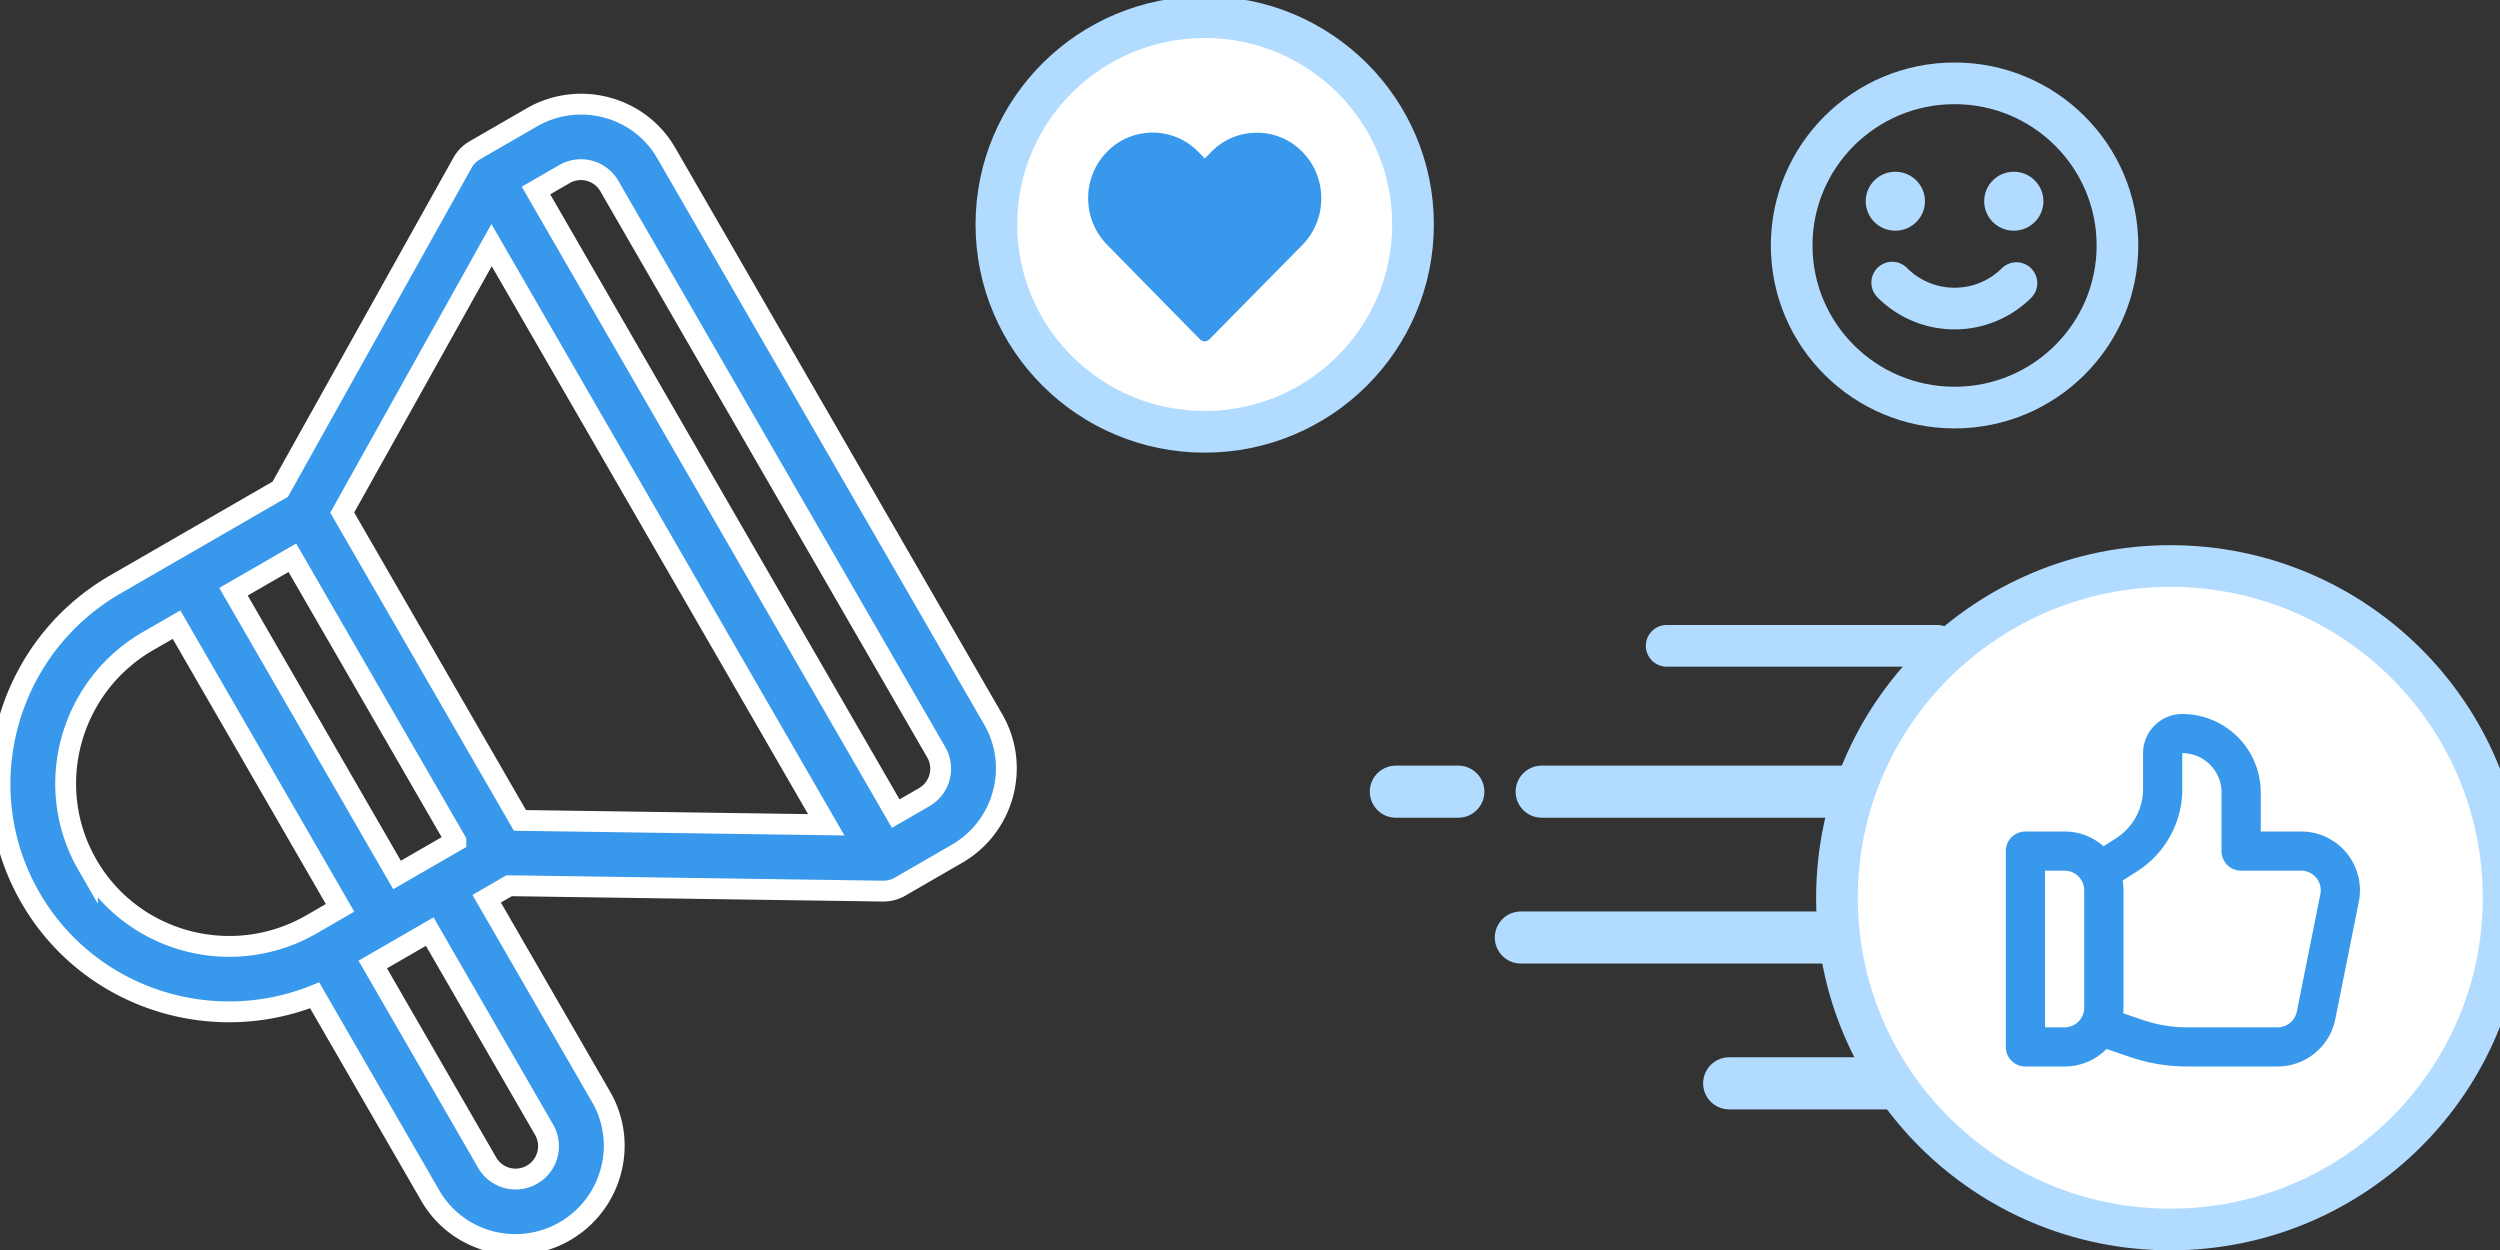 <svg xmlns="http://www.w3.org/2000/svg" width="120" height="60" viewBox="0 0 120 60">
    <rect x="0" y="0" width="120" height="60" fill="#333333" stroke="none"/>
    <g fill="none" fill-rule="evenodd">
        <g transform="translate(86 4)">
            <ellipse cx="7.819" cy="7.782" stroke="#B1DBFF" stroke-width="2" rx="7.819" ry="7.782"/>
            <ellipse cx="4.976" cy="5.659" fill="#B1DBFF" rx="1.422" ry="1.415"/>
            <path fill="#B1DBFF" fill-rule="nonzero" d="M11.507 10.285A5.206 5.206 0 0 1 7.82 11.81a5.206 5.206 0 0 1-3.688-1.524 1 1 0 1 1 1.413-1.415c.6.597 1.408.939 2.275.939s1.676-.342 2.275-.94a1 1 0 0 1 1.413 1.415z"/>
            <ellipse cx="10.662" cy="5.659" fill="#B1DBFF" rx="1.422" ry="1.415"/>
        </g>
        <path fill="#3898EC" fill-rule="nonzero" stroke="#FFF" d="M25.524 5.636c2.262-1.305 5.157-.538 6.456 1.711l15.698 27.19c1.298 2.25.515 5.14-1.746 6.446l-2.734 1.579c-.213.123-.463.199-.726.21l-.05.001-.04.001-17.942-.259-1.08.624 5.495 9.516c1.299 2.25.515 5.14-1.746 6.446s-5.157.538-6.455-1.71l-5.551-9.615c-5.013 2.012-10.877.103-13.64-4.683-3.03-5.248-1.202-11.995 4.074-15.041l7.915-4.57 8.747-15.667.02-.035.025-.04c.14-.222.33-.399.54-.52l.006-.005 2.734-1.579zM4.197 41.514c2.164 3.749 6.99 5.028 10.76 2.852l1.366-.79-7.849-13.594-1.367.789c-3.768 2.176-5.074 6.995-2.91 10.743zm21.924 12.72l-5.494-9.517-2.734 1.579 5.494 9.516a1.576 1.576 0 0 0 2.152.57 1.576 1.576 0 0 0 .582-2.148zm-4.239-13.867l-7.849-13.595-2.825 1.631 7.85 13.595 2.824-1.63zm17.778-.777L23.595 11.765l-7.168 12.839 8.53 14.775 14.703.211zm5.284-3.474L29.246 8.926a1.576 1.576 0 0 0-2.152-.57l-1.367.789 17.268 29.909 1.367-.79a1.576 1.576 0 0 0 .582-2.148z"/>
        <g transform="translate(47)">
            <ellipse cx="10.826" cy="10.775" fill="#FFF" stroke="#B1DBFF" stroke-width="2" rx="10" ry="9.952"/>
            <path fill="#3898EC" fill-rule="nonzero" d="M15.517 7.293a3.043 3.043 0 0 0-2.19-.923 3.05 3.05 0 0 0-2.191.925l-.306.312-.311-.317a3.058 3.058 0 0 0-4.381-.004 3.155 3.155 0 0 0-.906 2.232c0 .844.325 1.634.91 2.231l4.455 4.538a.32.32 0 0 0 .226.097c.08 0 .163-.031.225-.094l4.464-4.531c.586-.597.908-1.39.908-2.233a3.153 3.153 0 0 0-.903-2.233z"/>
        </g>
        <g transform="translate(67 27)">
            <path stroke="#B1DBFF" stroke-linecap="round" stroke-linejoin="round" stroke-width="2.5" d="M3 11H0M27 18H6M24 25h-8M27 11H7"/>
            <path stroke="#B1DBFF" stroke-linecap="round" stroke-linejoin="round" stroke-width="2" d="M26 4H13"/>
            <ellipse cx="37.174" cy="16.092" fill="#FFF" stroke="#B1DBFF" stroke-width="2" rx="16" ry="15.924"/>
            <path fill="#3898EC" fill-rule="nonzero" d="M30.22 12.913h1.883c.717 0 1.372.268 1.87.71l.603-.39a2.808 2.808 0 0 0 1.291-2.368V9.153c0-1.037.845-1.88 1.883-1.88a3.767 3.767 0 0 1 3.765 3.76v1.88h1.94a2.82 2.82 0 0 1 2.768 3.372l-1.13 5.64a2.83 2.83 0 0 1-2.768 2.267h-4.34a8.464 8.464 0 0 1-2.747-.457l-1.125-.385a2.817 2.817 0 0 1-2.01.842H30.22a.94.94 0 0 1-.941-.94v-9.4c0-.519.421-.94.941-.94zm4.693 8.723l.936.32c.689.236 1.408.356 2.136.356h4.34a.943.943 0 0 0 .923-.756l1.13-5.64a.94.94 0 0 0-.924-1.124h-2.88a.94.94 0 0 1-.942-.94v-2.82c0-1.036-.844-1.88-1.882-1.88v1.713a4.68 4.68 0 0 1-2.153 3.948l-.71.457c.026.15.04.305.04.462v5.64c0 .09-.005.177-.014.264zm-3.752.676h.942a.942.942 0 0 0 .94-.94v-5.64a.942.942 0 0 0-.94-.94h-.942v7.52z"/>
        </g>
    </g>
</svg>
